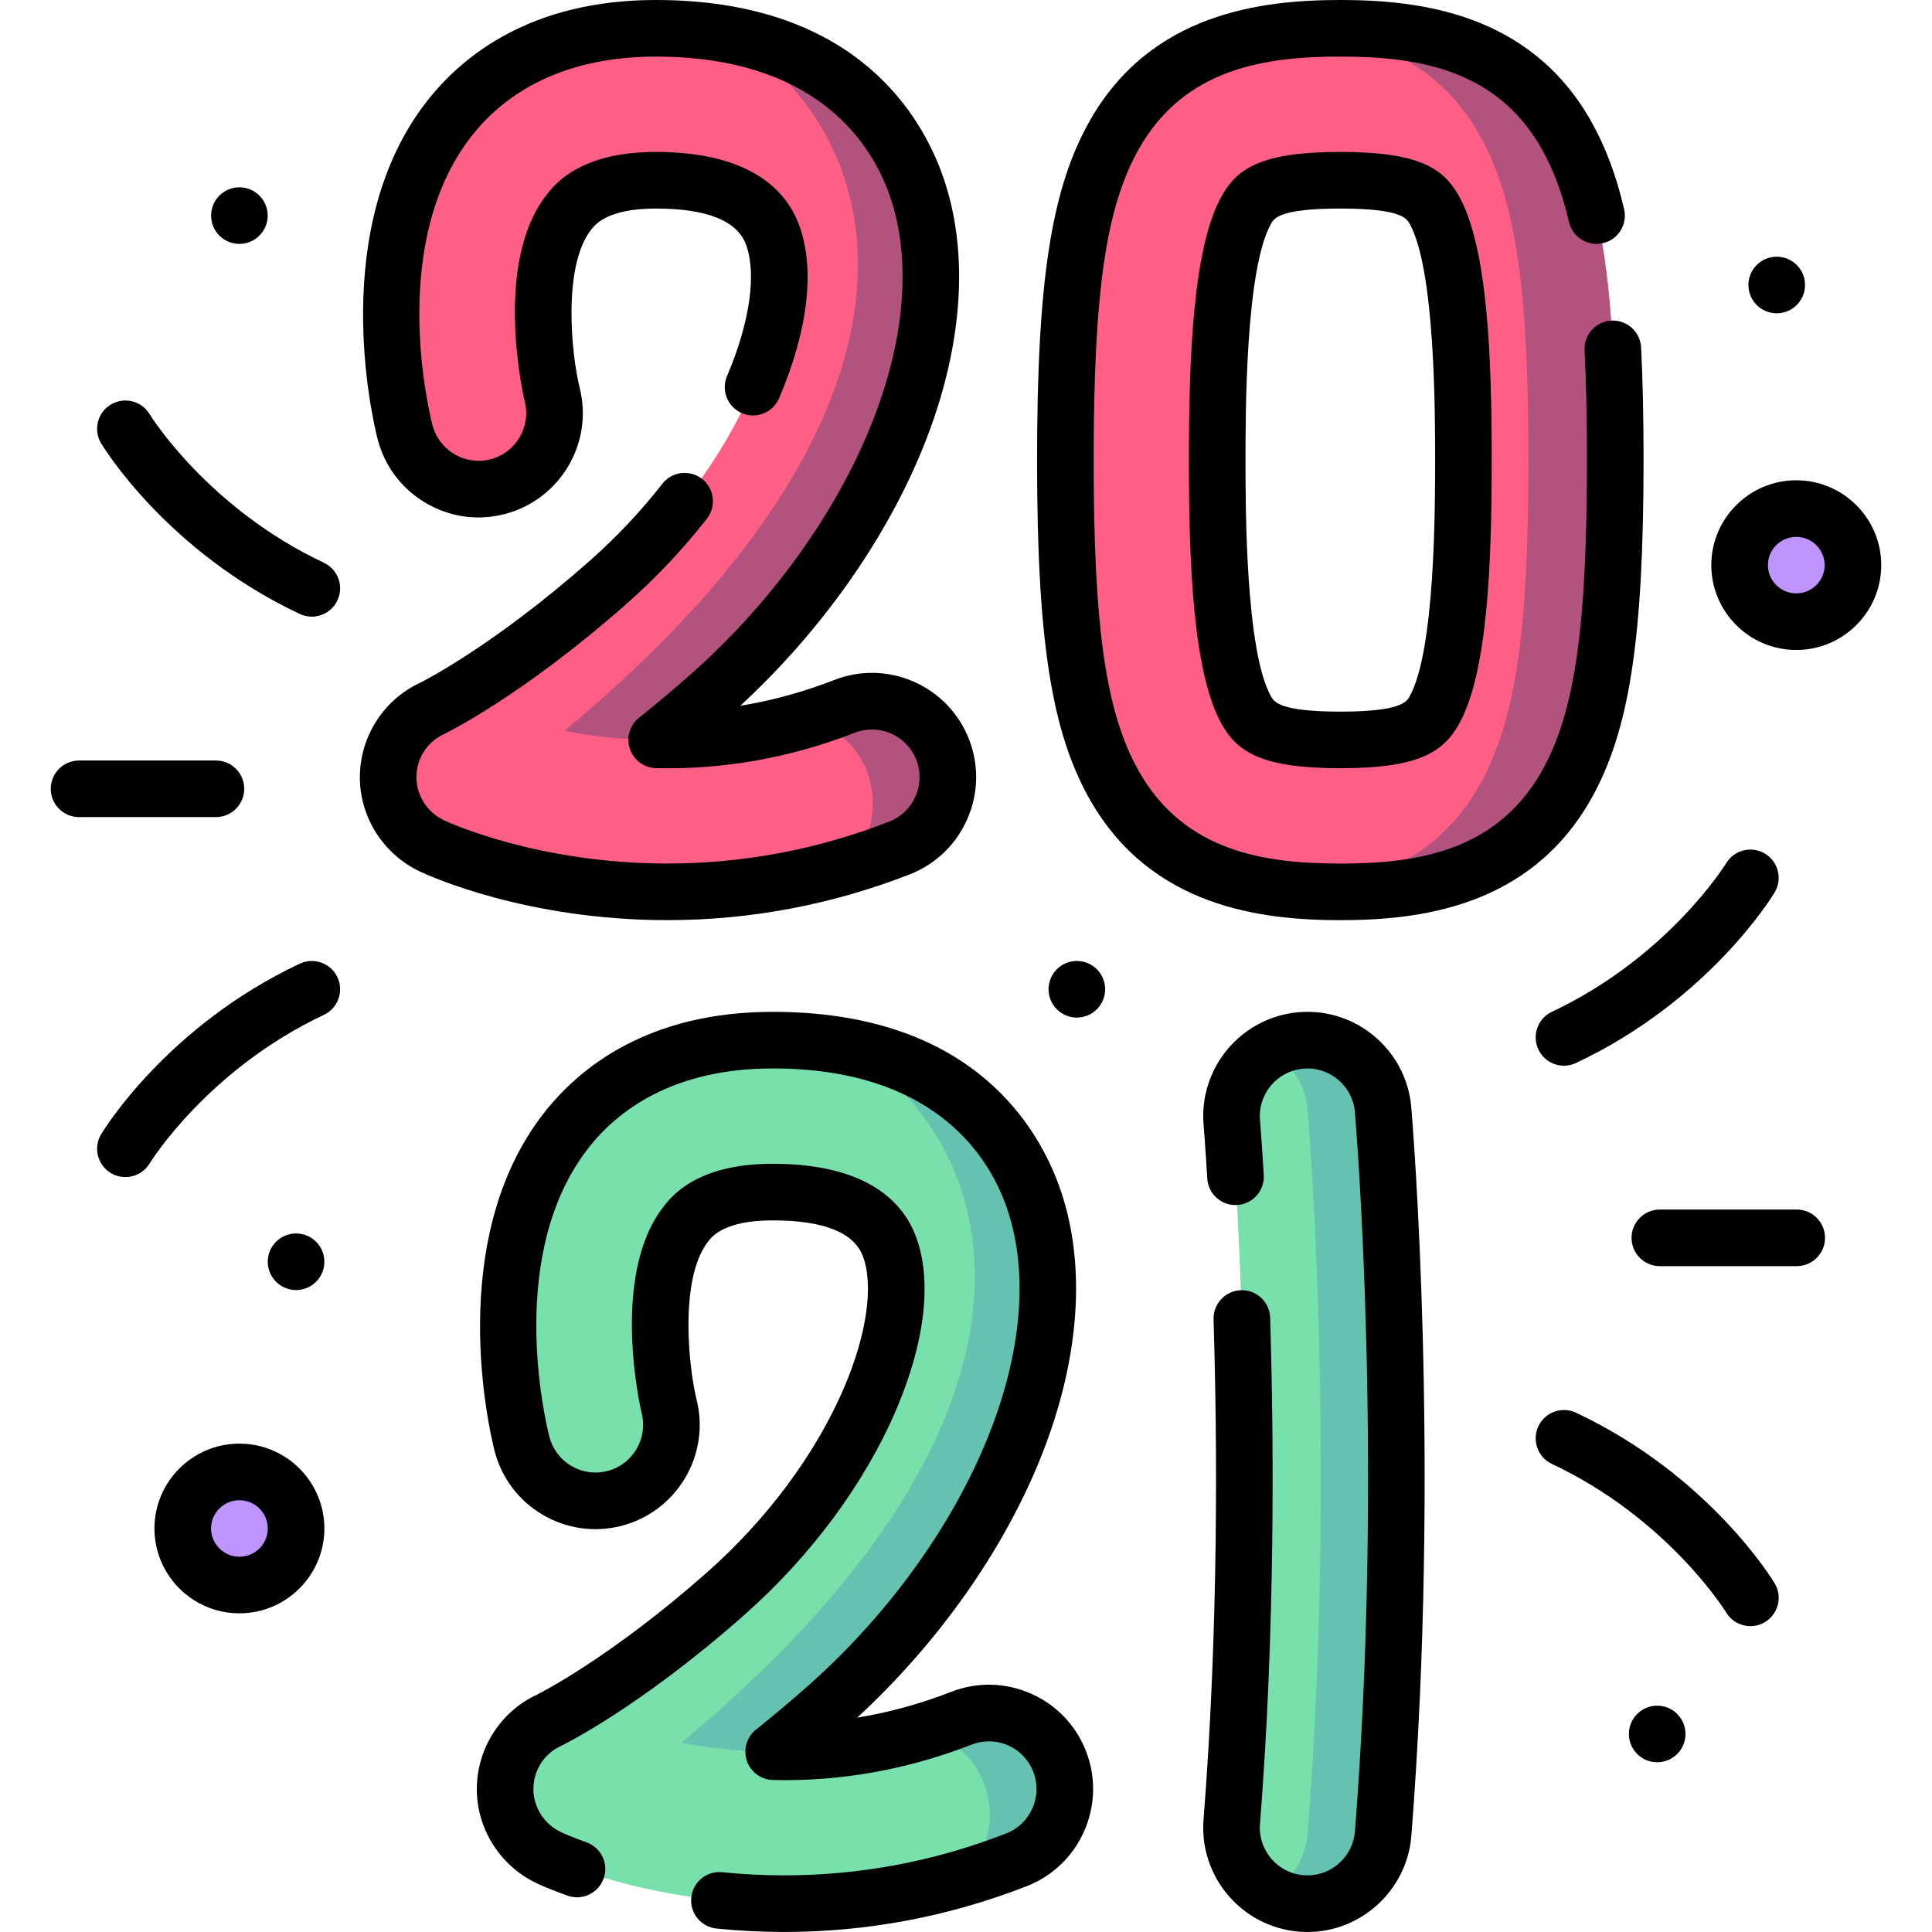 <svg id="Layer_1" enable-background="new 0 0 512 512" height="512" viewBox="0 0 512 512" width="512" xmlns="http://www.w3.org/2000/svg"><g><g><g><path d="m415.053 35.688c-14.17-24.99-39.44-28.19-59.87-28.19-3.71 0-7.57.11-11.5.43-17.73 1.45-36.76 7.3-48.36 27.76-9.48 16.71-13 40.08-13 86.23s3.52 69.52 13 86.24c11.6 20.45 30.63 26.31 48.36 27.76 3.93.32 7.79.43 11.5.43 20.43 0 45.7-3.21 59.87-28.19 9.47-16.72 13-40.09 13-86.24s-3.53-69.52-13-86.23zm-84.73 152.6c-6.88-12.13-7.76-41.84-7.76-66.37 0-24.52.88-54.23 7.76-66.36 1.97-3.48 4.42-7.8 24.86-7.8 20.45 0 22.9 4.32 24.87 7.8 6.88 12.13 7.76 41.84 7.76 66.36 0 24.53-.88 54.24-7.76 66.37-1.97 3.47-4.42 7.79-24.87 7.79-20.44 0-22.89-4.32-24.86-7.79z" fill="#ff5f85"/><path d="m428.053 121.918c0 46.15-3.53 69.52-13 86.24-14.17 24.98-39.44 28.19-59.87 28.19-3.71 0-7.57-.11-11.5-.43 17.74-1.45 36.77-7.31 48.37-27.76 9.47-16.72 13-40.09 13-86.24s-3.53-69.52-13-86.23c-11.6-20.46-30.63-26.31-48.37-27.76 3.93-.32 7.79-.43 11.5-.43 20.43 0 45.7 3.2 59.87 28.19 9.47 16.71 13 40.08 13 86.23z" fill="#b2527e"/><g><path d="m238.373 224.718c-4.34 1.69-8.64 3.17-12.87 4.44-17.52 5.29-34.02 7.18-48.66 7.18-36 0-60.85-11.45-62.38-12.17-7.07-3.34-11.64-10.45-11.61-18.27.04-7.83 4.53-14.89 11.64-18.16.12-.06 19.72-9.6 46.84-33.58 16.76-14.82 30.33-33.13 38.22-51.56 6.9-16.11 8.76-30.88 5.12-40.51-3.6-9.51-13.99-14.32-30.9-14.32-16.39 0-21.37 6.36-23.01 8.45-10.14 12.94-6.51 39.93-4.44 48.36 2.73 10.78-3.81 21.7-14.58 24.42-10.78 2.73-21.72-3.83-24.44-14.61-1.33-5.25-12.25-52.12 11.67-82.86 8.53-10.96 24.96-24.03 54.8-24.03 6.8 0 12.95.54 18.52 1.52 32.43 5.67 45.15 25.96 50.01 38.81 7.4 19.57 5.36 44.65-5.76 70.62-10.19 23.8-27.43 47.2-48.56 65.88-4.87 4.3-9.53 8.2-13.95 11.73-.01.01-.01.01-.01.01 13.65.31 27.11-1.55 40.24-5.58 3.18-.96 6.35-2.06 9.49-3.29 10.36-4.04 22.02 1.09 26.06 11.45 4.03 10.36-1.09 22.03-11.44 26.07z" fill="#ff5f85"/><g fill="#b2527e"><path d="m238.373 224.718c-4.34 1.69-8.64 3.17-12.87 4.44 4-5.38 7.61-13.36 4.83-22.98-2.65-9.16-9.72-13.56-16.07-15.69 3.18-.96 6.35-2.06 9.49-3.29 10.36-4.04 22.02 1.09 26.06 11.45 4.03 10.36-1.09 22.03-11.44 26.07z"/><path d="m236.543 118.448c-10.19 23.8-27.43 47.2-48.56 65.88-4.87 4.3-9.53 8.2-13.95 11.73-.01.01-.01.01-.01.01-12.7.11-24.44-2.39-24.44-2.39 107.16-89 85.24-160.87 42.71-184.66 32.43 5.67 45.15 25.96 50.01 38.81 7.4 19.57 5.36 44.65-5.76 70.62z"/></g></g></g><g><g><path d="m269.37 492.867c-4.34 1.69-8.64 3.17-12.87 4.44-17.52 5.29-34.02 7.18-48.66 7.18-36 0-60.85-11.45-62.38-12.17-7.07-3.34-11.64-10.45-11.61-18.27.04-7.83 4.53-14.89 11.64-18.16.12-.06 19.72-9.6 46.84-33.58 16.76-14.82 30.33-33.13 38.22-51.56 6.9-16.11 8.76-30.88 5.12-40.51-3.6-9.51-13.99-14.32-30.9-14.32-16.39 0-21.37 6.36-23.01 8.45-10.14 12.94-6.51 39.93-4.44 48.36 2.73 10.78-3.81 21.7-14.58 24.42-10.78 2.73-21.72-3.83-24.44-14.61-1.33-5.25-12.25-52.12 11.67-82.86 8.53-10.96 24.96-24.03 54.8-24.03 6.8 0 12.95.54 18.52 1.52 32.43 5.67 45.15 25.96 50.01 38.81 7.4 19.57 5.36 44.65-5.76 70.62-10.19 23.8-27.43 47.2-48.56 65.88-4.87 4.3-9.53 8.2-13.95 11.73-.01.01-.01.01-.01.01 13.65.31 27.11-1.55 40.24-5.58 3.18-.96 6.35-2.06 9.49-3.29 10.36-4.04 22.02 1.09 26.06 11.45 4.03 10.36-1.09 22.03-11.44 26.07z" fill="#77e0ab"/><g fill="#65c1b0"><path d="m269.37 492.867c-4.34 1.69-8.64 3.17-12.87 4.44 4-5.38 7.61-13.36 4.83-22.98-2.65-9.16-9.72-13.56-16.07-15.69 3.18-.96 6.35-2.06 9.49-3.29 10.36-4.04 22.02 1.09 26.06 11.45 4.03 10.36-1.09 22.03-11.44 26.07z"/><path d="m267.54 386.597c-10.19 23.8-27.43 47.2-48.56 65.88-4.87 4.3-9.53 8.2-13.95 11.73-.01.01-.01.01-.01.01-12.7.11-24.44-2.39-24.44-2.39 107.16-89 85.24-160.87 42.71-184.66 32.43 5.67 45.15 25.96 50.01 38.81 7.4 19.57 5.36 44.65-5.76 70.62z"/></g></g><path d="m366.533 485.948c-.83 10.54-9.64 18.55-20.03 18.55-.53 0-1.07-.02-1.6-.06-3.07-.24-5.92-1.16-8.42-2.61-6.54-3.74-10.69-11.03-10.06-19.04 7.46-94.79.08-184.42.01-185.31-.68-8.05 3.47-15.39 10.04-19.17 2.47-1.42 5.28-2.33 8.31-2.59 11.07-.93 20.81 7.29 21.74 18.36.32 3.78 7.74 93.68.01 191.87z" fill="#77e0ab"/><path d="m366.533 485.948c-.83 10.54-9.64 18.55-20.03 18.55-.53 0-1.07-.02-1.6-.06-3.07-.24-5.92-1.16-8.42-2.61 5.57-3.2 9.51-9 10.05-15.88 7.73-98.19.31-188.09-.01-191.87-.57-6.84-4.51-12.59-10.05-15.77 2.47-1.42 5.28-2.33 8.31-2.59 11.07-.93 20.81 7.29 21.74 18.36.32 3.78 7.74 93.68.01 191.87z" fill="#65c1b0"/></g><g fill="#be94ff"><ellipse cx="63.438" cy="405.058" rx="15.017" ry="14.985"/><ellipse cx="476.024" cy="149.762" rx="15.017" ry="14.985"/></g></g><g><path d="m355.196 40.266c-20.755 0-27.226 4.252-31.39 11.596-7.697 13.578-8.735 43.037-8.735 70.064s1.038 56.487 8.735 70.064c4.164 7.344 10.635 11.596 31.39 11.596s27.226-4.252 31.39-11.596c7.697-13.578 8.735-43.037 8.735-70.064 0-27.026-1.038-56.485-8.736-70.065-4.164-7.344-10.636-11.595-31.389-11.595zm18.341 144.326c-.792 1.396-2.264 3.994-18.341 3.994s-17.549-2.598-18.341-3.994c-6.784-11.965-6.784-50.126-6.784-62.666s0-50.7 6.784-62.666c.792-1.396 2.264-3.994 18.341-3.994 16.076 0 17.549 2.598 18.341 3.993 6.784 11.968 6.784 50.127 6.784 62.667s0 50.7-6.784 62.666z"/><path d="m241.102 231.707c14.188-5.532 21.233-21.583 15.704-35.777-2.679-6.878-7.874-12.301-14.627-15.269-6.757-2.971-14.265-3.127-21.139-.444-8.125 3.169-16.434 5.446-24.86 6.821 20.476-18.897 37.177-42.061 47.269-65.639 11.881-27.759 13.969-54.827 5.877-76.218-6.383-16.873-24.685-45.181-75.55-45.181-32.864 0-51.156 14.643-60.714 26.926-26.108 33.549-14.443 83.691-13.026 89.298 1.807 7.154 6.289 13.182 12.622 16.972 6.341 3.795 13.774 4.887 20.932 3.081 14.763-3.734 23.743-18.775 20.029-33.482-2.229-9.073-4.556-32.234 3.055-41.949 1.081-1.38 4.37-5.579 17.103-5.579 13.472 0 21.508 3.188 23.887 9.477 2.921 7.724 1.055 20.771-4.993 34.902-1.63 3.808.136 8.217 3.944 9.847 3.806 1.625 8.216-.137 9.846-3.944 7.762-18.136 9.621-34.512 5.233-46.111-3.308-8.745-12.571-19.17-37.917-19.17-20.037 0-26.716 8.527-28.911 11.329-14.504 18.513-5.902 54.418-5.802 54.825 1.702 6.737-2.404 13.607-9.149 15.313-3.264.822-6.657.324-9.554-1.41-2.9-1.735-4.954-4.496-5.781-7.772-1.232-4.88-11.414-48.483 10.321-76.413 7.503-9.645 22.073-21.14 48.875-21.14 41.848 0 56.506 22.234 61.52 35.488 6.712 17.746 4.71 40.833-5.637 65.009-9.761 22.805-26.325 45.256-46.641 63.219-4.501 3.979-9.101 7.848-13.671 11.496-2.467 1.969-3.437 5.271-2.426 8.263 1.011 2.99 3.785 5.027 6.94 5.097 17.957.407 35.657-2.761 52.631-9.38 3.14-1.225 6.567-1.153 9.651.202 3.086 1.356 5.46 3.835 6.685 6.979 2.529 6.492-.69 13.83-7.176 16.359-18.9 7.371-38.684 11.109-58.802 11.11-34.536.001-58.19-10.989-59.181-11.457-4.461-2.108-7.329-6.604-7.306-11.451.024-4.965 2.81-9.325 7.355-11.421.202-.096 20.49-9.89 48.591-34.735 7.683-6.793 14.759-14.311 21.031-22.341 2.549-3.265 1.97-7.978-1.295-10.527s-7.978-1.97-10.527 1.295c-5.707 7.308-12.148 14.15-19.145 20.336-25.403 22.46-44.112 31.935-45.112 32.433-9.61 4.473-15.847 14.23-15.898 24.89-.05 10.651 6.189 20.497 15.897 25.085 2.793 1.319 28.365 12.896 65.589 12.895 21.992-.002 43.609-4.085 64.253-12.137z"/><path d="m421.584 211.859c10.188-17.969 13.975-42.344 13.975-89.934 0-11.433-.212-21.195-.649-29.845-.208-4.137-3.725-7.325-7.869-7.112-4.137.209-7.321 3.731-7.112 7.868.424 8.396.63 17.911.63 29.089 0 44.706-3.259 67.075-12.024 82.535-12.185 21.492-33.801 24.39-53.339 24.39-19.539 0-41.155-2.897-53.339-24.39-8.765-15.46-12.024-37.83-12.024-82.535 0-44.704 3.259-67.073 12.024-82.534 12.185-21.494 33.801-24.391 53.339-24.391s41.154 2.897 53.339 24.391c3.126 5.516 5.503 11.877 7.266 19.447.939 4.035 4.967 6.543 9.005 5.604 4.034-.939 6.543-4.971 5.604-9.005-2.093-8.991-4.98-16.659-8.826-23.444-16.258-28.677-45.675-31.993-66.388-31.993s-50.13 3.316-66.388 31.993c-10.188 17.97-13.975 42.344-13.975 89.933s3.788 71.964 13.975 89.934c16.257 28.675 45.675 31.991 66.388 31.991s50.131-3.317 66.388-31.992z"/><path d="m273.178 448.81c-6.757-2.971-14.265-3.127-21.139-.444-8.134 3.172-16.443 5.451-24.866 6.826 20.478-18.898 37.182-42.063 47.274-65.644 11.881-27.759 13.969-54.827 5.877-76.218-6.383-16.874-24.685-45.182-75.55-45.182-32.864 0-51.156 14.643-60.714 26.926-26.108 33.548-14.442 83.69-13.026 89.297 1.807 7.156 6.291 13.179 12.626 16.961 6.334 3.78 13.763 4.869 20.919 3.062 14.765-3.734 23.741-18.789 20.01-33.56-1.929-7.637-4.786-31.73 3.058-41.81 1.079-1.388 4.363-5.61 17.127-5.61 13.472 0 21.508 3.188 23.887 9.477 2.922 7.725 1.055 20.771-4.993 34.902-7.462 17.436-20.353 34.801-36.295 48.896-25.39 22.449-44.094 31.926-45.11 32.433-9.611 4.472-15.849 14.23-15.9 24.891-.05 10.65 6.189 20.496 15.896 25.083.742.351 3.52 1.623 8.13 3.269 3.9 1.393 8.192-.642 9.585-4.542 1.393-3.901-.641-8.192-4.542-9.585-4.151-1.481-6.508-2.582-6.764-2.703-4.461-2.107-7.329-6.603-7.306-11.45.024-4.966 2.81-9.326 7.355-11.422.202-.096 20.49-9.89 48.59-34.734 17.573-15.538 31.832-34.798 40.15-54.232 7.762-18.135 9.621-34.511 5.233-46.111-3.308-8.745-12.571-19.17-37.917-19.17-20.101 0-26.774 8.581-28.966 11.399-14.376 18.473-5.853 54.336-5.762 54.693 1.706 6.754-2.396 13.638-9.142 15.344-3.27.825-6.662.328-9.556-1.399-2.896-1.728-4.945-4.481-5.771-7.753-1.232-4.88-11.414-48.483 10.321-76.412 7.504-9.643 22.074-21.138 48.876-21.138 41.848 0 56.506 22.234 61.52 35.488 6.712 17.746 4.71 40.833-5.637 65.009-9.761 22.805-26.325 45.256-46.641 63.219-4.501 3.979-9.101 7.848-13.671 11.496-2.466 1.969-3.436 5.271-2.427 8.26 1.009 2.99 3.782 5.028 6.937 5.1 17.928.415 35.637-2.75 52.635-9.381 3.14-1.224 6.567-1.152 9.651.203 3.086 1.356 5.46 3.835 6.685 6.98 2.529 6.491-.69 13.829-7.176 16.358-18.9 7.371-38.684 11.109-58.802 11.11-5.46 0-10.993-.279-16.443-.831-4.123-.434-7.8 2.586-8.217 6.707s2.586 7.8 6.707 8.217c5.95.602 11.991.907 17.954.907 21.99-.001 43.607-4.084 64.251-12.136 14.188-5.532 21.233-21.583 15.704-35.777-2.676-6.879-7.871-12.302-14.625-15.269z"/><path d="m344.16 268.248c-15.172 1.284-26.475 14.679-25.195 29.853.004.051.43 5.191.971 14.2.248 4.135 3.792 7.301 7.936 7.037 4.135-.248 7.286-3.801 7.037-7.936-.551-9.182-.978-14.333-.996-14.555-.585-6.941 4.579-13.066 11.512-13.652 6.931-.572 13.05 4.583 13.637 11.521.317 3.756 7.686 93.102.005 190.644-.514 6.527-6.03 11.641-12.558 11.641-.338 0-.677-.013-1.013-.039-6.938-.548-12.137-6.643-11.589-13.587 4.051-51.462 3.701-101.374 2.693-134.183-.127-4.141-3.579-7.389-7.727-7.266-4.14.127-7.393 3.586-7.266 7.727.997 32.435 1.345 81.759-2.654 132.544-1.196 15.188 10.182 28.521 25.371 29.719.725.057 1.46.085 2.186.085 14.303 0 26.388-11.185 27.512-25.463 7.775-98.749.309-189.279-.013-193.086-1.285-15.181-14.675-26.494-29.849-25.204z"/><path d="m417.665 374.382c-3.747-1.764-8.216-.158-9.981 3.589-1.766 3.747-.159 8.216 3.588 9.981 30.719 14.471 45.912 38.935 46.177 39.366 1.408 2.335 3.887 3.627 6.429 3.627 1.315 0 2.647-.346 3.856-1.072 3.55-2.134 4.699-6.742 2.565-10.292-.698-1.162-17.509-28.652-52.634-45.199z"/><path d="m407.684 278.114c1.279 2.715 3.976 4.306 6.79 4.306 1.071 0 2.159-.23 3.191-.717 35.125-16.547 51.936-44.037 52.634-45.199 2.13-3.544.985-8.137-2.555-10.275-3.541-2.139-8.147-1-10.293 2.534-.15.247-15.342 24.844-46.179 39.37-3.746 1.765-5.353 6.234-3.588 9.981z"/><path d="m476.15 320.542h-36.273c-4.142 0-7.5 3.357-7.5 7.5s3.358 7.5 7.5 7.5h36.273c4.142 0 7.5-3.357 7.5-7.5s-3.358-7.5-7.5-7.5z"/><path d="m79.437 255.382c-35.125 16.547-51.936 44.037-52.634 45.199-2.13 3.544-.985 8.137 2.555 10.275 1.211.731 2.546 1.079 3.866 1.079 2.538 0 5.015-1.288 6.427-3.613.15-.247 15.342-24.844 46.179-39.37 3.747-1.766 5.354-6.234 3.588-9.981-1.765-3.747-6.234-5.353-9.981-3.589z"/><path d="m85.83 149.133c-30.719-14.471-45.912-38.935-46.177-39.366-2.137-3.543-6.739-4.688-10.285-2.555-3.55 2.134-4.699 6.742-2.565 10.292.698 1.162 17.51 28.652 52.634 45.199 1.033.486 2.121.717 3.191.717 2.814 0 5.511-1.592 6.79-4.306 1.766-3.747.159-8.216-3.588-9.981z"/><path d="m64.725 209.042c0-4.143-3.358-7.5-7.5-7.5h-36.273c-4.142 0-7.5 3.357-7.5 7.5s3.358 7.5 7.5 7.5h36.273c4.142 0 7.5-3.357 7.5-7.5z"/><path d="m63.445 382.575c-12.416 0-22.517 10.087-22.517 22.485s10.101 22.485 22.517 22.485 22.517-10.087 22.517-22.485-10.101-22.485-22.517-22.485zm0 29.971c-4.145 0-7.517-3.358-7.517-7.485s3.372-7.485 7.517-7.485 7.517 3.358 7.517 7.485-3.372 7.485-7.517 7.485z"/><path d="m476.031 127.279c-12.416 0-22.517 10.087-22.517 22.485s10.101 22.485 22.517 22.485 22.517-10.087 22.517-22.485-10.101-22.485-22.517-22.485zm0 29.971c-4.145 0-7.517-3.358-7.517-7.485s3.372-7.485 7.517-7.485 7.517 3.358 7.517 7.485-3.372 7.485-7.517 7.485z"/><circle cx="63.442" cy="57.138" r="7.5"/><circle cx="78.462" cy="334.378" r="7.5"/><circle cx="285.371" cy="262.168" r="7.5"/><circle cx="470.851" cy="75.527" r="7.5"/><circle cx="439.172" cy="459.518" r="7.5"/></g></g></svg>